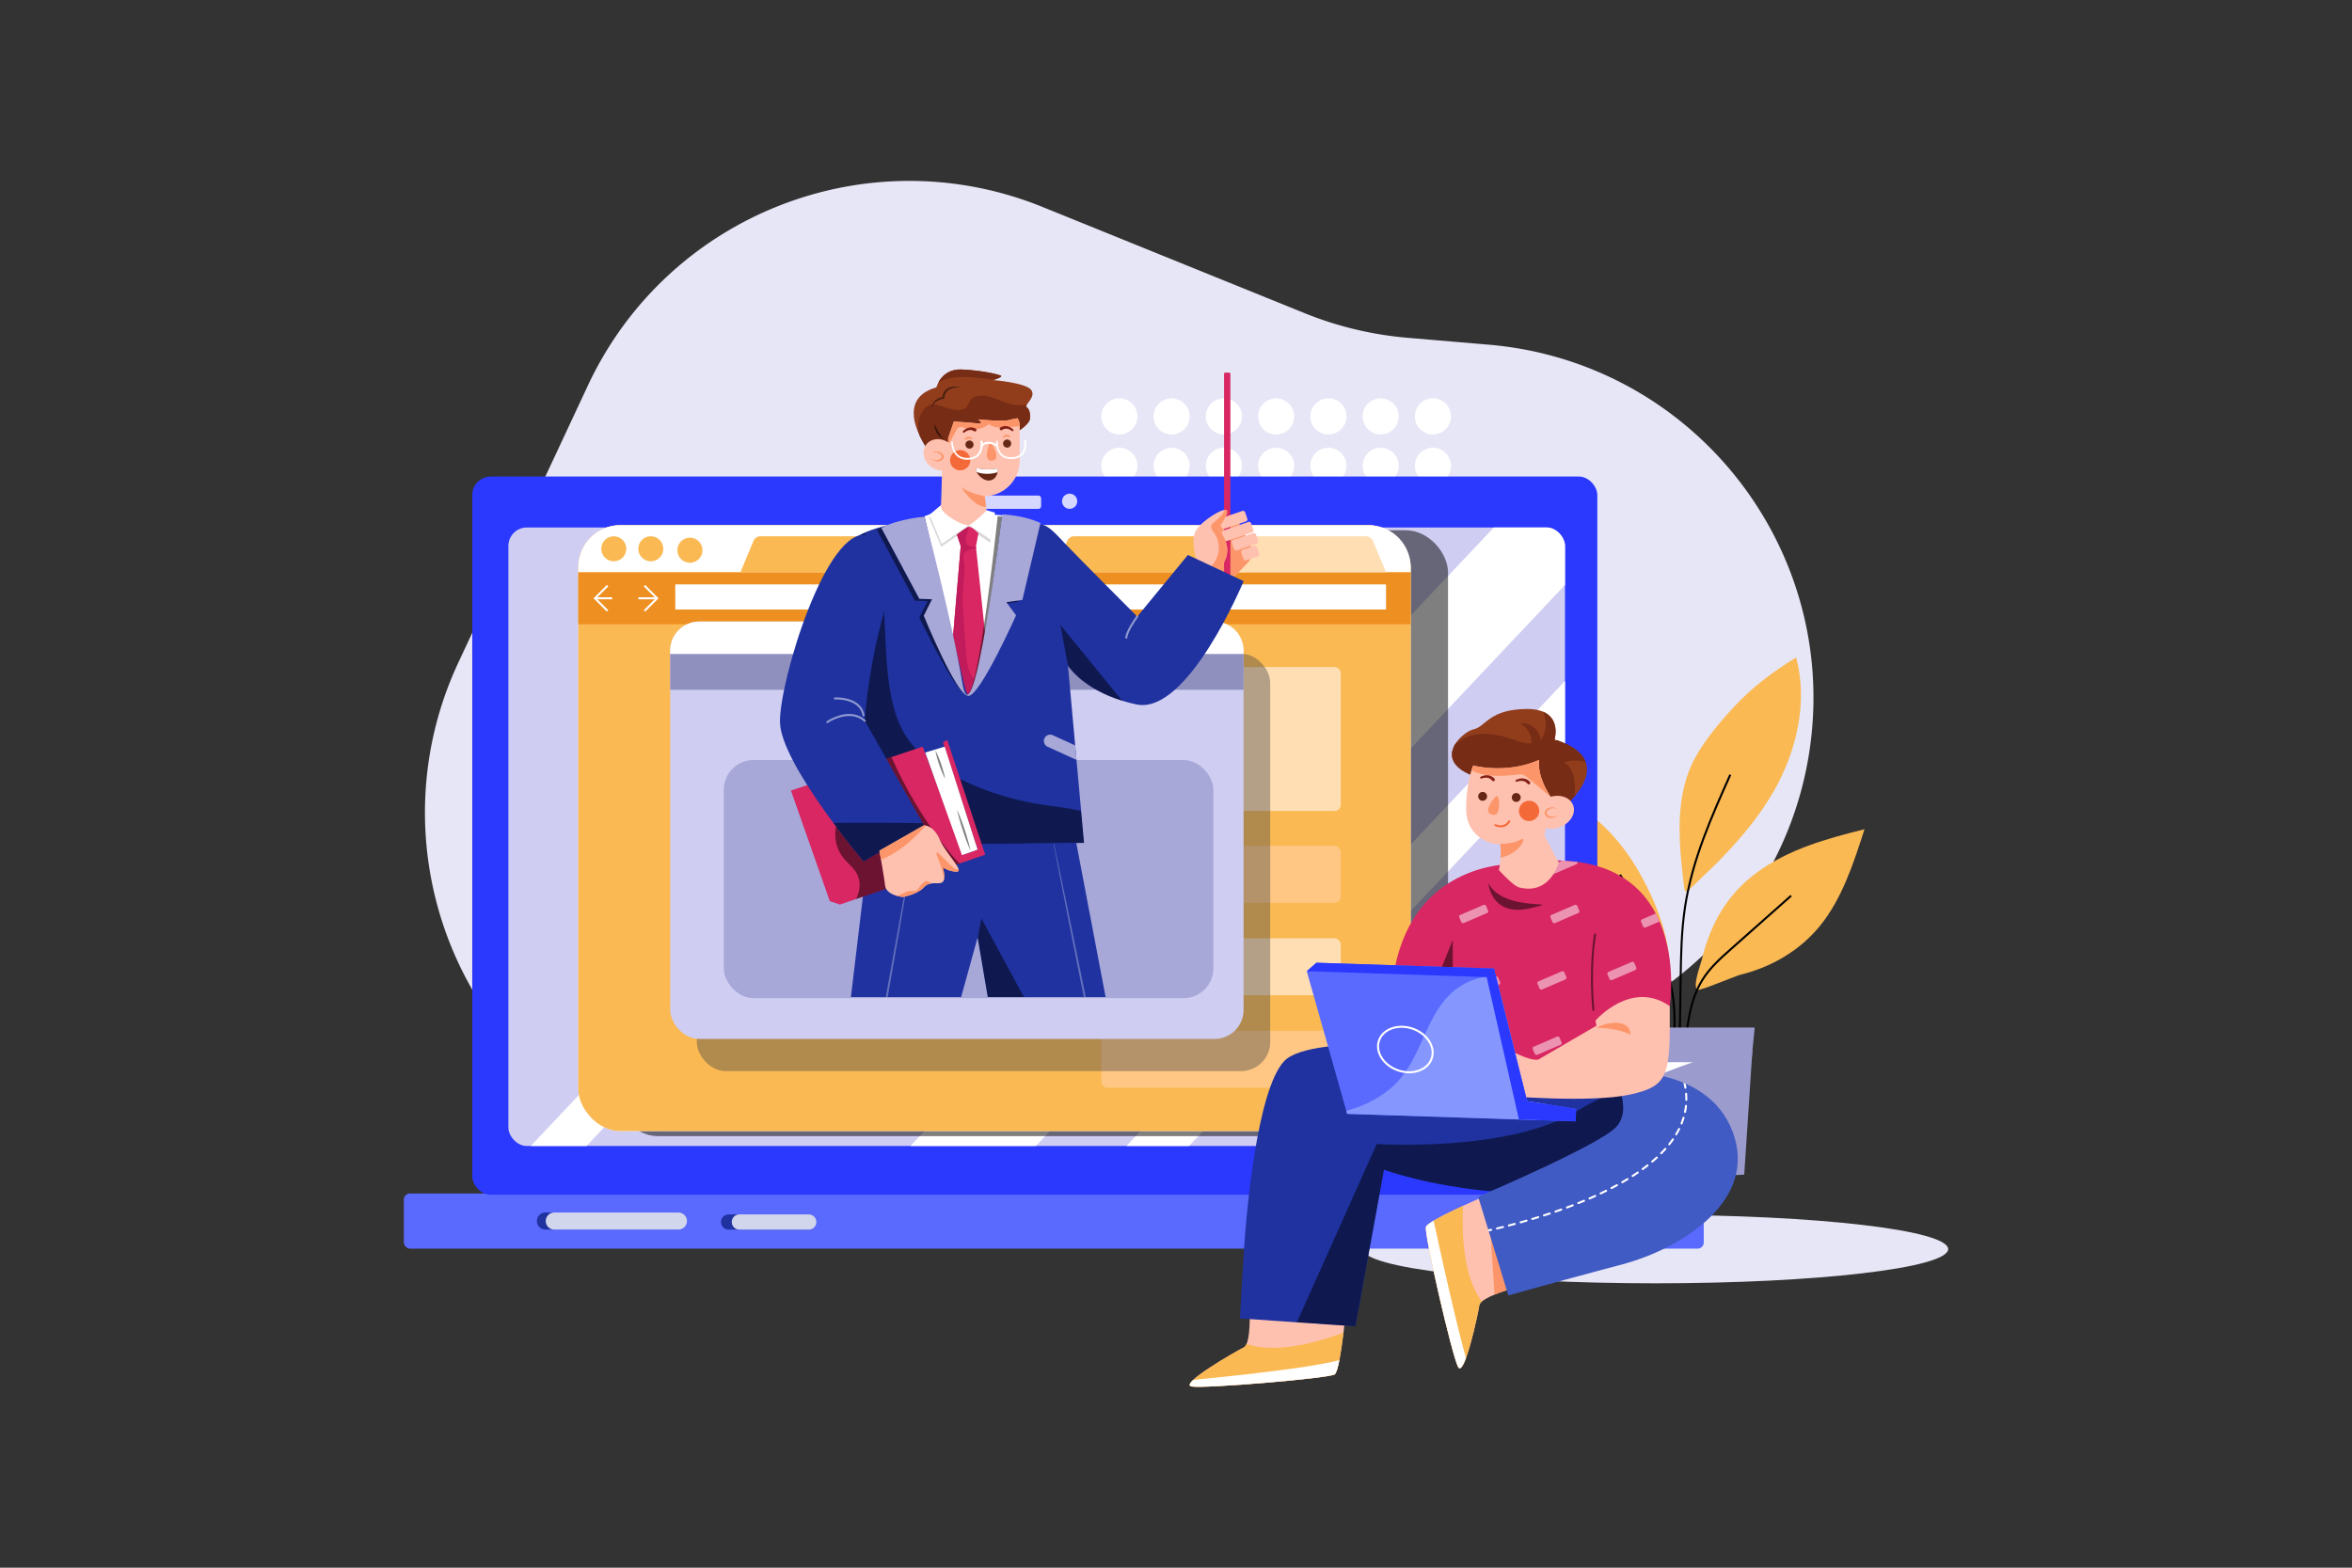 <svg id="_01" data-name="01" xmlns="http://www.w3.org/2000/svg" xmlns:xlink="http://www.w3.org/1999/xlink" viewBox="0 0 4680 3120"><rect x="0" y="0" width="4680" height="3120" fill="#333333" stroke="none"/><defs><style>.cls-1{fill:none;}.cls-2,.cls-4{fill:#fff;}.cls-2{opacity:0;}.cls-3{fill:#e7e6f6;}.cls-5{fill:#fab953;}.cls-6{fill:#9b9bce;}.cls-7{fill:#5a6aff;}.cls-8{fill:#1f32a0;}.cls-9{opacity:0.8;}.cls-10{fill:#2b39ff;}.cls-11{fill:#cfcdf1;}.cls-12{clip-path:url(#clip-path);}.cls-13{opacity:0.5;}.cls-14{fill:#ffdeb3;}.cls-15{fill:#ffc783;}.cls-16{fill:#ed9021;}.cls-17{opacity:0.4;}.cls-18{fill:#444;}.cls-19{fill:#9090bf;}.cls-20{fill:#a7a7d8;}.cls-21{clip-path:url(#clip-path-2);}.cls-22{opacity:0.3;}.cls-23{fill:#fc966a;}.cls-24{fill:#d82762;}.cls-25{fill:#ffc1af;}.cls-26{clip-path:url(#clip-path-3);}.cls-27{fill:#d8d8d8;}.cls-28{fill:#913d1c;}.cls-29{clip-path:url(#clip-path-4);}.cls-30{fill:#772c15;}.cls-31{clip-path:url(#clip-path-5);}.cls-32{fill:#842117;}.cls-33{fill:#662714;}.cls-34{clip-path:url(#clip-path-6);}.cls-35{fill:#f46938;}.cls-36{clip-path:url(#clip-path-7);}.cls-37{fill:#c11b5b;}.cls-38{clip-path:url(#clip-path-8);}.cls-39{clip-path:url(#clip-path-9);}.cls-40{clip-path:url(#clip-path-10);}.cls-41{clip-path:url(#clip-path-11);}.cls-42{clip-path:url(#clip-path-12);}.cls-43{clip-path:url(#clip-path-13);}.cls-44{fill:#415bc4;}.cls-45{clip-path:url(#clip-path-14);}.cls-46{clip-path:url(#clip-path-15);}.cls-47{clip-path:url(#clip-path-16);}.cls-48{clip-path:url(#clip-path-17);}.cls-49{clip-path:url(#clip-path-18);}.cls-50{fill:#8597ff;}</style><clipPath id="clip-path"><rect class="cls-1" x="1011.6" y="1049.76" width="2102.43" height="1231" rx="36.75"/></clipPath><clipPath id="clip-path-2"><polygon class="cls-1" points="1741.04 1583.4 1693.14 1984.26 1912.48 1984.26 1945.25 1865.77 1965.42 1984.26 2199.89 1984.26 2131.82 1626.26 1741.04 1583.4"/></clipPath><clipPath id="clip-path-3"><path class="cls-1" d="M2379.52,1109.43s-11.35-34.67.63-54.2,54.2-45.38,60.5-39.71-17,37.18-17,37.18,31.51,31.52,12,66.18-43.49,38.45-43.49,38.45Z"/></clipPath><clipPath id="clip-path-4"><path class="cls-1" d="M1863.28,770.86s9.21-37.47,50.62-35.5,69.68,9.21,76.91,11.84-14.46,9.2-14.46,9.2,65.07,5.26,75.59,19.72-15.12,30.24-9.2,34.18,7.88,14.46,6.57,23.66-19.06,21.7-21.69,23-175.51,46.67-175.51,46.67S1768.63,797.81,1863.28,770.86Z"/></clipPath><clipPath id="clip-path-5"><path class="cls-1" d="M2029.08,847.86v68.7a71.42,71.42,0,0,1-69.48,71.17l2.44,21.11.86,7.31s-25.84,25.84-35.29,29-56.73-22.69-55.47-37.82c.93-11.19,1.87-51,2.29-71a37.05,37.05,0,0,1-21.1-6.81c-15.43-10.74-20.37-30.33-11-43.74s29-15.53,44.32-5.22v-8.62L1898,839s32.78,1.89,47.27,3.78,1.26-8.19,1.26-8.19,47.27,5,61.77,1.26a144.77,144.77,0,0,1,16.51-3.46A30.11,30.11,0,0,1,2029.08,847.86Z"/></clipPath><clipPath id="clip-path-6"><path class="cls-1" d="M1985.59,932.32s-22.06,3.78-37.82,0,3.79,26.47,21.43,23.95S1985.59,932.32,1985.59,932.32Z"/></clipPath><clipPath id="clip-path-7"><path class="cls-1" d="M1904.07,1064.05l7.57,22.69-21.85,256.31,25.21,95.81,54.62-88.24-27.73-263,5-26s-14.28-16-21-12.61S1904.07,1064.05,1904.07,1064.05Z"/></clipPath><clipPath id="clip-path-8"><path class="cls-1" d="M2474.69,1156.5s-110.93,267.24-213.46,245.38q-15.21-3.26-28.39-7.39c-73-22.59-102.23-61.76-107.05-68.82-.48-.73-.71-1.11-.71-1.11l14.4,158.93,2.6,28.89,15,165.13-437,5s-50.85-559.69-25.64-603.38c9.61-16.64,48-28.12,71-33.62,37.42-8.9,74-18.5,74-18.5s58.81,247.09,80.67,341.2,74-344.55,74-344.55,50.44,10.35,84,21.85c12.63,4.29,31.32,25.83,38.66,33.62,26.9,28.56,146.22,147.91,146.22,147.91l100.85-122.7Z"/></clipPath><clipPath id="clip-path-9"><path class="cls-1" d="M1720.87,1434.65l118.5,209.26-121,70.59S1553.22,1519.11,1552,1437.18s93.28-393.3,175.22-371.87,30.66,140.34,13,229.84S1720.87,1434.65,1720.87,1434.65Z"/></clipPath><clipPath id="clip-path-10"><path class="cls-1" d="M1838.11,1642.65s18.9-1.26,31.51,27.73,50.42,64.29,34,64.29a48.9,48.9,0,0,1-27.73-8.83s7.57,25.22-1.26,30.26-24-3.78-36.55,10.08-41.6,18.91-41.6,18.91-32.78-2.52-35.3-22.69-11.34-69.33-11.34-69.33Z"/></clipPath><clipPath id="clip-path-11"><path class="cls-1" d="M2673.3,2652.28c-4.76,38.64-11.2,79.09-17.62,83.1-12.6,7.87-258.61,28.5-284.59,24s87.55-69.72,103.82-77.73c2.17-1.07,4-3.47,5.45-6.84C2512.11,2685.6,2571.08,2690.13,2673.3,2652.28Z"/></clipPath><clipPath id="clip-path-12"><path class="cls-1" d="M2911.09,2399.81c-35.36,16.33-71.92,34.79-73.78,42.13-3.65,14.39,51.71,255,63.93,278.34s39.7-104.63,42.37-122.57c.37-2.39,2.1-4.82,4.86-7.28C2928.49,2563.49,2906.2,2508.71,2911.09,2399.81Z"/></clipPath><clipPath id="clip-path-13"><path class="cls-1" d="M2949.14,2088.49s-338.49-36.55-394.17,23.63-75.09,319-76.51,332.77c-2.86,27.52-11.32,179-11.32,179l229.94,15.91L2754,2328.17s86.92,32.54,222.74,43.83,279.67-55.1,296.72-113.78-9.52-173.69-9.52-173.69Z"/></clipPath><clipPath id="clip-path-14"><path class="cls-1" d="M3207.85,2133.68s187.17-18.34,239.43,117.78-98.67,233.16-221.74,265.58-224.18,61.22-224.18,61.22l-60.14-196.59s236.46-100.38,273.69-137.75S3207.85,2133.68,3207.85,2133.68Z"/></clipPath><clipPath id="clip-path-15"><path class="cls-1" d="M3013.86,1719.5s-160.84-6.31-222.51,151.91S2843.51,2071,2843.51,2071l6.74,23.1s47.7,36.33,75.51,40,320.3,11,320.3,11l76.44-142.67S3376.34,1659.27,3013.86,1719.5Z"/></clipPath><clipPath id="clip-path-16"><path class="cls-1" d="M3093.28,1471.6s18.49-61.33-56-60.59-80.72,35.1-104.73,40.31-86.65,63.68,4.23,94.57,175.45,59.53,175.45,59.53S3226.57,1514.25,3093.28,1471.6Z"/></clipPath><clipPath id="clip-path-17"><path class="cls-1" d="M3103.67,1646.27a46.75,46.75,0,0,1-27.87,1.79l-2.64,15.29,28.36,53s-16.33,65.71-78.89,49.73c-11.72-3-40.19-34.53-40.19-34.53a175.56,175.56,0,0,0,3.5-24.73,122.35,122.35,0,0,0-.88-27.36c-17.3,3.42-66.95-13.64-67.65-67.59s13.87-88.29,13.87-88.29,65.85,17.84,131.51-11.36c-4.65,31.17,17.92,66.43,22.72,73.5,19.54-5.54,39,1.55,44.75,16.88C3136.37,1619,3124.45,1638.51,3103.67,1646.27Z"/></clipPath><clipPath id="clip-path-18"><polygon class="cls-1" points="2972.82 1927.54 3038.77 2191.59 3136.11 2206.97 3135.3 2231.65 2680.55 2216.81 2600.18 1932.96 2619.37 1916.01 2972.82 1927.54"/></clipPath></defs><title>01</title><rect id="_01-2" data-name="01" class="cls-2" width="4680" height="3120"/><path class="cls-3" d="M2962.31,686l-161.49-13.73a705.68,705.68,0,0,1-205.36-49.17l-521-211.2c-348-141.07-745.51,15-904.56,355.14-83.87,179.38-175.3,374.94-257.83,551.49-150.59,322.17-38,706,262.78,895.8l165.26,104.28a705.78,705.78,0,0,0,694.5,33.25l321.58-162.21a706,706,0,0,1,269.79-74l324.62-22.16c335.12-22.88,607.69-278.76,651.67-611.77h0C3655,1082.46,3363.56,720.08,2962.31,686Z"/><circle class="cls-4" cx="2227.31" cy="828.67" r="35.92"/><circle class="cls-4" cx="2331.3" cy="828.67" r="35.92" transform="translate(-128.03 557.79) rotate(-13.28)"/><circle class="cls-4" cx="2435.29" cy="828.67" r="35.92" transform="translate(127.32 1964.72) rotate(-45)"/><circle class="cls-4" cx="2539.28" cy="828.67" r="35.92" transform="translate(-122.46 605.57) rotate(-13.28)"/><circle class="cls-4" cx="2643.27" cy="828.67" r="35.92" transform="translate(188.24 2111.79) rotate(-45)"/><circle class="cls-4" cx="2747.26" cy="828.67" r="35.92"/><circle class="cls-4" cx="2851.25" cy="828.67" r="35.92"/><circle class="cls-4" cx="2227.31" cy="926.99" r="35.92"/><circle class="cls-4" cx="2331.3" cy="926.99" r="35.92" transform="translate(-150.61 560.42) rotate(-13.28)"/><circle class="cls-4" cx="2435.29" cy="926.99" r="35.92" transform="translate(57.8 1993.52) rotate(-45)"/><circle class="cls-4" cx="2539.28" cy="926.99" r="35.92" transform="translate(-145.05 608.2) rotate(-13.28)"/><circle class="cls-4" cx="2643.27" cy="926.99" r="35.92" transform="translate(118.71 2140.58) rotate(-45)"/><circle class="cls-4" cx="2747.26" cy="926.99" r="35.92"/><circle class="cls-4" cx="2851.25" cy="926.99" r="35.92"/><circle class="cls-4" cx="2227.31" cy="1025.31" r="35.92"/><circle class="cls-4" cx="2331.3" cy="1025.31" r="35.92" transform="translate(-173.2 563.05) rotate(-13.28)"/><circle class="cls-4" cx="2435.29" cy="1025.31" r="35.92" transform="translate(-11.72 2022.31) rotate(-45)"/><circle class="cls-4" cx="2539.28" cy="1025.31" r="35.92" transform="translate(-167.64 610.83) rotate(-13.28)"/><circle class="cls-4" cx="2643.27" cy="1025.31" r="35.92" transform="translate(49.19 2169.38) rotate(-45)"/><circle class="cls-4" cx="2747.26" cy="1025.31" r="35.92"/><circle class="cls-4" cx="2851.25" cy="1025.31" r="35.92"/><circle class="cls-4" cx="2227.31" cy="1123.63" r="35.92"/><circle class="cls-4" cx="2331.3" cy="1123.63" r="35.92" transform="translate(-225.58 723.79) rotate(-16.85)"/><circle class="cls-4" cx="2435.29" cy="1123.63" r="35.92" transform="matrix(0.85, -0.53, 0.53, 0.85, -227.02, 1448.12)"/><circle class="cls-4" cx="2539.28" cy="1123.63" r="35.92" transform="translate(-216.65 784.06) rotate(-16.85)"/><circle class="cls-4" cx="2643.27" cy="1123.63" r="35.92" transform="matrix(0.85, -0.53, 0.53, 0.85, -195.96, 1557.46)"/><circle class="cls-4" cx="2747.26" cy="1123.63" r="35.92"/><circle class="cls-4" cx="2851.25" cy="1123.63" r="35.92"/><circle class="cls-4" cx="2227.31" cy="1221.95" r="35.92"/><circle class="cls-4" cx="2331.3" cy="1221.95" r="35.92" transform="translate(-290.16 985.16) rotate(-22.5)"/><circle class="cls-4" cx="2435.29" cy="1221.95" r="35.92" transform="translate(-282.24 1024.96) rotate(-22.5)"/><circle class="cls-4" cx="2539.28" cy="1221.95" r="35.92" transform="translate(-274.33 1064.76) rotate(-22.5)"/><circle class="cls-4" cx="2643.27" cy="1221.95" r="35.92" transform="translate(-266.41 1104.55) rotate(-22.5)"/><circle class="cls-4" cx="2747.26" cy="1221.95" r="35.92"/><circle class="cls-4" cx="2851.25" cy="1221.95" r="35.92"/><circle class="cls-4" cx="2227.31" cy="1320.27" r="35.92"/><circle class="cls-4" cx="2331.3" cy="1320.27" r="35.92" transform="translate(-327.79 992.65) rotate(-22.5)"/><circle class="cls-4" cx="2435.29" cy="1320.27" r="35.92" transform="translate(-319.87 1032.44) rotate(-22.5)"/><circle class="cls-4" cx="2539.28" cy="1320.27" r="35.92" transform="translate(-311.95 1072.24) rotate(-22.5)"/><circle class="cls-4" cx="2643.27" cy="1320.27" r="35.92" transform="translate(-304.04 1112.03) rotate(-22.5)"/><circle class="cls-4" cx="2747.26" cy="1320.27" r="35.92"/><circle class="cls-4" cx="2851.25" cy="1320.27" r="35.92"/><circle class="cls-4" cx="2227.31" cy="1418.59" r="35.92"/><circle class="cls-4" cx="2331.3" cy="1418.59" r="35.92" transform="translate(-320.27 2063.97) rotate(-45)"/><circle class="cls-4" cx="2435.29" cy="1418.59" r="35.92" transform="translate(-260.78 597.46) rotate(-13.28)"/><circle class="cls-4" cx="2539.28" cy="1418.59" r="35.92" transform="translate(-259.35 2211.04) rotate(-45)"/><circle class="cls-4" cx="2643.27" cy="1418.59" r="35.92" transform="translate(-255.21 645.25) rotate(-13.28)"/><circle class="cls-4" cx="2747.26" cy="1418.59" r="35.92"/><circle class="cls-4" cx="2851.25" cy="1418.59" r="35.92"/><path class="cls-5" d="M3450.17,1406.9c-17,18.32-36.07,40.12-52.76,63-12,16.44-22.72,33.47-30.57,50.2-35,74.61-25.7,164.37-15.51,247.83.27,2.18.72,4.67,2.44,5.72,2.24,1.36,4.87-.62,6.79-2.48,22.41-21.87,45-42.37,66.56-64.79,38.6-40.07,74.92-83.44,103.22-133.33,44.3-78.1,67.59-176,43.59-264.46C3529.32,1335.5,3486.71,1367.47,3450.17,1406.9Z"/><path class="cls-5" d="M3073.86,1569.51c.43,56.58,1.67,114,16.24,168.17s44.23,105.63,89,132c24.29,14.28,51.61,20.52,77.43,30.92s48.88,26.11,64.54,51.81c8.16-77.08-26.3-160.07-63.26-223C3214.45,1655.51,3149.26,1597.08,3073.86,1569.51Z"/><path class="cls-5" d="M3386.53,1909c-2.47,10.42-19.65,54.13-8.71,60.91,4.44,2.74,74.55-27.37,85.77-30.13C3523,1925.1,3580,1893.25,3621,1843.08c43.95-53.75,67-124.25,89-192.79-75.14,18.8-151.83,39.72-215.91,87.45C3438.09,1779.4,3403.48,1837.23,3386.53,1909Z"/><path d="M3442.89,1887.31c-21,18.65-42.76,37.93-58.17,63.42-25.35,41.94-30,94.65-34.08,141.15l4,.35c4-46.07,8.64-98.28,33.51-139.43,15.1-25,36.61-44,57.41-62.5l119.74-106.18-2.65-3Z"/><path d="M3332.9,2076.47c.89-22.9,1.81-46.58.28-69.77-3-45.14-15.11-91.11-37.08-140.54-20.73-46.62-47.44-90.06-70.84-126.41l-3.36,2.16c23.32,36.22,49.93,79.5,70.54,125.87,21.78,49,33.8,94.53,36.75,139.19,1.51,23,.6,46.55-.29,69.35-1.28,33.11-2.61,67.35,3.48,100.36l3.94-.72C3330.3,2143.38,3331.62,2109.37,3332.9,2076.47Z"/><path d="M3351.07,1803.69c-7.53,48.88-8.27,99.18-9,147.81l-2.71,184.11,4,.06,2.71-184.11c.71-48.5,1.45-98.65,8.94-147.26,14.33-93.06,52.67-178.75,89.75-261.62l-3.65-1.64C3403.93,1624.15,3365.48,1710.1,3351.07,1803.69Z"/><path class="cls-6" d="M3226.4,2342.07s244.15-2.85,244.26-4.3L3486.9,2091H3207S3226.36,2341.59,3226.4,2342.07Z"/><path class="cls-4" d="M3214.49,2174.87c3.54-1.53,7.06-3.11,10.59-4.62,52.3-22.36,105.07-43.39,158.31-61.67q21.84-8.89,43.73-17.58H3207Z"/><path class="cls-6" d="M3198.47,2045.6v67.67a40.76,40.76,0,0,0,7.29.7h279l6.73-69H3205.76A42.4,42.4,0,0,0,3198.47,2045.6Z"/><ellipse class="cls-3" cx="3294.05" cy="2485.96" rx="582.38" ry="68.07"/><rect class="cls-7" x="803.57" y="2375.3" width="2586.54" height="109.66" rx="12"/><path class="cls-8" d="M1350,2413.13H1085.29a17,17,0,0,0,0,34H1350a17,17,0,0,0,0-34Z"/><g class="cls-9"><path class="cls-4" d="M1350,2413.13H1102.94a17,17,0,1,0,0,34H1350a17,17,0,0,0,0-34Z"/></g><path class="cls-8" d="M1609,2416.91H1450.2a15.13,15.13,0,1,0,0,30.25H1609a15.13,15.13,0,1,0,0-30.25Z"/><g class="cls-9"><path class="cls-4" d="M1609,2416.91h-137.4a15.13,15.13,0,1,0,0,30.25H1609a15.13,15.13,0,1,0,0-30.25Z"/></g><rect class="cls-10" x="939.71" y="948.42" width="2238.65" height="1429.41" rx="36.75"/><rect class="cls-11" x="1011.6" y="1049.76" width="2102.43" height="1231" rx="36.75"/><g class="cls-12"><rect class="cls-4" x="1051.35" y="1816.07" width="2475.39" height="181.52" transform="translate(-668.7 2263.86) rotate(-46.68)"/><rect class="cls-4" x="1273.13" y="2040.56" width="2428.68" height="90.76" transform="translate(-736.72 2464.43) rotate(-46.68)"/><rect class="cls-4" x="622.16" y="1471.81" width="2428.68" height="80.68" transform="translate(-523.62 1810.73) rotate(-46.68)"/></g><g class="cls-9"><rect class="cls-4" x="1893.9" y="986.24" width="177.73" height="26.47" rx="5.25"/></g><g class="cls-9"><circle class="cls-4" cx="2128.36" cy="997.58" r="15.13"/></g><g class="cls-13"><rect x="1225.05" y="1055.35" width="1656.23" height="1205.81" rx="83.73"/></g><rect class="cls-4" x="1150.67" y="1045.26" width="1656.23" height="1205.81" rx="83.73"/><rect class="cls-5" x="1150.67" y="1045.26" width="1656.23" height="1205.81" rx="83.73"/><rect class="cls-14" x="2191.38" y="1327.55" width="476.47" height="286.41" rx="12"/><rect class="cls-15" x="2191.38" y="1683.29" width="476.47" height="113.44" rx="12"/><rect class="cls-14" x="2191.38" y="1867.33" width="476.47" height="113.44" rx="12"/><rect class="cls-15" x="2191.38" y="2051.37" width="476.47" height="113.44" rx="12"/><path class="cls-4" d="M2723.17,1045.26H1234.4a83.73,83.73,0,0,0-83.73,83.73v10.11H2806.9V1129A83.73,83.73,0,0,0,2723.17,1045.26Z"/><rect class="cls-16" x="1150.67" y="1139.1" width="1656.23" height="103.22"/><circle class="cls-5" cx="1221.29" cy="1092.18" r="24.91"/><circle class="cls-5" cx="1294.95" cy="1092.18" r="24.91"/><circle class="cls-5" cx="1368.61" cy="1092.18" r="24.91" transform="matrix(0.96, -0.29, 0.29, 0.96, -257.77, 443.46)"/><path class="cls-14" d="M2717.73,1067.27H2448.67a15.38,15.38,0,0,0-14.2,9.47l-26,62.36h349.48l-26-62.36A15.38,15.38,0,0,0,2717.73,1067.27Z"/><path class="cls-5" d="M2406.64,1067.27H2137.58a15.38,15.38,0,0,0-14.2,9.47l-26,62.36h349.48l-26-62.36A15.38,15.38,0,0,0,2406.64,1067.27Z"/><path class="cls-14" d="M2093.56,1067.27H1824.5a15.38,15.38,0,0,0-14.2,9.47l-26,62.36h349.48l-26-62.36A15.38,15.38,0,0,0,2093.56,1067.27Z"/><path class="cls-5" d="M1782.47,1067.27H1513.41a15.38,15.38,0,0,0-14.2,9.47l-26,62.36h349.48l-26-62.36A15.38,15.38,0,0,0,1782.47,1067.27Z"/><rect class="cls-4" x="1343.7" y="1163.08" width="1414.24" height="50"/><polygon class="cls-4" points="1207.51 1164.21 1181.01 1190.71 1207.51 1217.21 1210.34 1214.38 1186.67 1190.71 1210.34 1167.04 1207.51 1164.21"/><polygon class="cls-4" points="1281 1167.04 1304.66 1190.71 1281 1214.38 1283.82 1217.21 1310.32 1190.71 1283.82 1164.21 1281 1167.04"/><rect class="cls-4" x="1183.84" y="1188.71" width="34.27" height="4"/><rect class="cls-4" x="1270.04" y="1188.71" width="34.27" height="4"/><g class="cls-17"><rect class="cls-18" x="1386.54" y="1301.07" width="1140.89" height="830.62" rx="57.68"/></g><rect class="cls-11" x="1333.59" y="1237.07" width="1140.89" height="830.62" rx="57.68"/><path class="cls-4" d="M2416.8,1237.07H1391.27a57.68,57.68,0,0,0-57.68,57.68v7H2474.48v-7A57.69,57.69,0,0,0,2416.8,1237.07Z"/><rect class="cls-19" x="1333.59" y="1301.71" width="1140.89" height="71.1"/><rect class="cls-20" x="1440.28" y="1512.61" width="974.01" height="473.85" rx="59.09"/><polygon class="cls-8" points="1741.04 1583.4 1693.14 1984.26 1912.48 1984.26 1945.25 1865.77 1965.42 1984.26 2199.89 1984.26 2131.82 1626.26 1741.04 1583.4"/><g class="cls-21"><g class="cls-22"><path class="cls-4" d="M2227.82,2324.67l-8.7-45.32-17.73-90.55-4.44-22.64-4.51-22.62-9.05-45.24-18.11-90.48-18.45-90.41c-6.18-30.13-12.23-60.29-18.56-90.39l-18.83-90.34-9.57-45.13-4.8-22.57-4.86-22.55,4.28,22.67,4.34,22.66,8.7,45.31,17.74,90.55c5.85,30.2,12,60.34,18,90.51l18.11,90.48,18.45,90.41,9.23,45.2,4.62,22.6,4.7,22.59,18.83,90.33,9.58,45.14,4.79,22.56,4.87,22.55-4.28-22.67Z"/></g><g class="cls-22"><path class="cls-4" d="M1810,1724.65l-7.85,41.68-15.36,83.41c-5.17,27.8-10.07,55.64-15.09,83.46l-15,83.49-14.64,83.54-7.31,41.77-3.65,20.89-3.57,20.9-14.26,83.61-7,41.83-3.47,20.92-3.41,20.93,4-20.82,3.93-20.84,7.85-41.68,15.36-83.41,3.84-20.86,3.75-20.87,7.5-41.74,15-83.48,14.64-83.54c4.85-27.85,9.83-55.68,14.53-83.56l14.26-83.61,7-41.84,3.48-20.91,3.4-20.93-4,20.82Z"/></g><g class="cls-13"><polygon points="1914.99 2027.12 2068.78 2042.25 1952.81 1827.95 1914.99 2027.12"/></g></g><path class="cls-23" d="M2463.34,1037.58l-52.31.63-29,53.57-6.31,64.92,73.75-1.89,34-35.73a29.83,29.83,0,0,0,4.75-34.48Z"/><rect class="cls-24" x="2435.61" y="741.56" width="12.61" height="403.38" rx="2.5"/><path class="cls-25" d="M2477.56,1019.63a4.39,4.39,0,0,0-5.56-2.73l-43.06,14.7a4.38,4.38,0,0,0-2.73,5.55l4.3,12.6a4.38,4.38,0,0,0,5.55,2.73l43.07-14.7a4.39,4.39,0,0,0,2.73-5.56Z"/><path class="cls-25" d="M2489.47,1041.6a4.38,4.38,0,0,0-5.55-2.73l-49.58,16.92a4.4,4.4,0,0,0-2.73,5.56l4.3,12.59a4.39,4.39,0,0,0,5.56,2.73l49.58-16.92a4.39,4.39,0,0,0,2.72-5.56Z"/><rect class="cls-25" x="2451.86" y="1067.3" width="50.82" height="22.06" rx="4.38" transform="translate(-215.53 858.13) rotate(-18.85)"/><path class="cls-25" d="M2475.54,1089.79h24.31a4.38,4.38,0,0,1,4.38,4.38v13.31a4.37,4.37,0,0,1-4.37,4.37h-24.31a4.37,4.37,0,0,1-4.37-4.37v-13.31a4.37,4.37,0,0,1,4.37-4.37Z" transform="translate(-222.24 862.7) rotate(-18.85)"/><path class="cls-25" d="M2440.65,1015.52c-6.3-5.67-48.53,20.17-60.5,39.71s-.63,54.2-.63,54.2l12.6,47.9s24-3.78,43.49-38.45-12-66.18-12-66.18S2447,1021.19,2440.65,1015.52Z"/><g class="cls-26"><path class="cls-23" d="M2449.71,1037.36c1.55-8.24,8.06-14.55,11.71-22.1s2.56-19.14-5.55-21.23l-17.39,8.68c2.34,15-11.26,27.25-23.06,36.86-2,1.58-4,3.29-4.88,5.62-2.09,5.29,2.13,10.72,5.35,15.4a52.45,52.45,0,0,1-26.25,79.35c-6.74,2.3-15.8,5.74-14.74,12.78a10.94,10.94,0,0,0,2.69,5.2c7.88,9.5,20.91,13.11,33.23,13.7,10.95.52,22.8-1.31,30.68-8.92,4.62-4.45,7.41-10.42,10.06-16.25,10.5-23.1,20.6-49.65,10.84-73.08C2457.41,1061.39,2447.31,1050.11,2449.71,1037.36Z"/></g><path class="cls-4" d="M1855.33,1021.19,1825.92,1033s87.4,398.33,92.44,400.85,62.19-185.72,62.19-185.72l19.33-221.86-54.63-5Z"/><polygon class="cls-27" points="1875.5 1007.74 1848.61 1030.43 1872.98 1088.42 1926.77 1051.02 1970.46 1080.02 1978.87 1026.23 1953.66 1018.67 1875.5 1007.74"/><polygon class="cls-4" points="1876.34 1001.86 1849.45 1024.55 1873.82 1082.54 1927.61 1045.14 1971.31 1074.13 1979.71 1020.35 1954.5 1012.79 1876.34 1001.86"/><path class="cls-28" d="M2051.94,776.12c-10.52-14.46-75.59-19.72-75.59-19.72s21.69-6.58,14.46-9.2-35.5-9.86-76.91-11.84-50.61,35.5-50.61,35.5c-94.66,26.95-11.18,132.78-11.18,132.78S2025,858.28,2027.62,857s20.38-13.8,21.69-23-.66-19.72-6.57-23.66S2062.46,790.58,2051.94,776.12Z"/><g class="cls-29"><path class="cls-30" d="M2047.85,805.57c-8-.13-16,1.24-24,.81-26.5-1.4-50.37-22.2-76.64-18.52-6.25.88-12.63,3.42-16.32,8.53-3.07,4.26-4,9.9-7.56,13.77-3,3.28-7.55,4.8-12,5.4-15.86,2.18-31.15-5.58-46.61-9.71-3.51-.94-7.16-1.69-10.75-1.15a22,22,0,0,0-10.24,4.95c-12.84,10.24-18.13,28-16.38,44.29s9.68,31.43,19.34,44.72c3.87,5.32,8.06,12.81,3.77,17.81l-19.6-6.09c-.43,4.17,4.83,6.28,9,6.92a304.15,304.15,0,0,0,159-18.13c23-9.2,45.14-21.51,62.16-39.45,6-6.31,11.4-13.49,13.72-21.87s1-18.15-5-24.43C2064.32,807.65,2055.84,805.71,2047.85,805.57Z"/><path class="cls-30" d="M2023.28,719.09c-9.3-4.93-19.67-7.42-30-9.41-23.63-4.53-47.87-6.63-71.79-4.08s-47.56,9.87-67.65,23.11c-6.55,4.31-13.4,11-11.79,18.68l17.75,20.71c9.24-9.91,22.94-14.42,36.35-16.36,46.15-6.65,93.72,12.8,139.26,2.82,4.13-.91,8.86-2.67,9.94-6.75a10.46,10.46,0,0,0-.8-6.33C2040.78,731.66,2032.57,724,2023.28,719.09Z"/></g><path class="cls-25" d="M2008.28,835.89c-14.5,3.78-61.77-1.26-61.77-1.26s13.24,10.08-1.26,8.19S1898,839,1898,839l-11.34,32.9v8.62c-15.36-10.31-35.07-8.07-44.32,5.22s-4.42,33,11,43.74a37.05,37.05,0,0,0,21.1,6.81c-.42,20-1.36,59.8-2.29,71-1.26,15.13,46,41,55.47,37.82s35.29-29,35.29-29l-.86-7.31-2.44-21.11a71.42,71.42,0,0,0,69.48-71.17v-68.7a30.11,30.11,0,0,0-4.29-15.43A144.77,144.77,0,0,0,2008.28,835.89Z"/><g class="cls-31"><path class="cls-23" d="M2034.38,790.67c-10.84-5.38-22.89-7.8-34.89-9.37a273.09,273.09,0,0,0-107.87,7.57c-11.91,3.3-24.16,7.78-32.33,17s-10.6,24.66-2.25,33.77L1888.81,882l14.78-26.64a12.75,12.75,0,0,1,2.76-3.8c3.85-3.19,9.54-1,14.26.7a50.36,50.36,0,0,0,47.39-8.16c9.78,8.26,24,7.83,36.76,6.6q15.12-1.46,30.16-3.56c9.36-1.32,20-3.67,24.57-11.94,3.24-5.84,2.42-13.18-.1-19.37C2054.83,804.66,2045.22,796,2034.38,790.67Z"/></g><path class="cls-23" d="M1873.12,901.29a15.89,15.89,0,0,0-8.5-2.49,17.21,17.21,0,0,0-8.22,1.94,10.81,10.81,0,0,0-3.21,2.6,7.13,7.13,0,0,0-1.63,3.7,6.51,6.51,0,0,1,1.73-3.61,9,9,0,0,1,3.35-2.19,14,14,0,0,1,7.76-.44A15,15,0,0,1,1871,904a5.63,5.63,0,0,1-1.08,10.08,14.91,14.91,0,0,1-7.16,1.76,13.93,13.93,0,0,1-7.5-2.09,9.07,9.07,0,0,1-2.8-2.85,6.57,6.57,0,0,1-.92-3.9,7.22,7.22,0,0,0,.8,4,10.84,10.84,0,0,0,2.59,3.21,17.05,17.05,0,0,0,7.62,3.64,15.83,15.83,0,0,0,8.82-.62,10.73,10.73,0,0,0,4-2.68,8,8,0,0,0,1.06-9.79A10.82,10.82,0,0,0,1873.12,901.29Z"/><path class="cls-32" d="M1941.37,853a20.13,20.13,0,0,0-6.69-2.21,17.92,17.92,0,0,0-7,.38,22.79,22.79,0,0,0-6.18,2.6,25.45,25.45,0,0,0-2.71,1.86,22.07,22.07,0,0,0-2.49,2.24,2,2,0,0,0,2.73,2.9l.11-.09a19.07,19.07,0,0,1,2.15-1.6,22.37,22.37,0,0,1,2.38-1.35,18.55,18.55,0,0,1,5-1.63,12.66,12.66,0,0,1,5,.16,14.43,14.43,0,0,1,4.53,2l.25.15.19.1a3,3,0,0,0,2.67-5.47Z"/><path class="cls-32" d="M2013.47,852.55a26.5,26.5,0,0,0-2.76-1.78,22.9,22.9,0,0,0-6.27-2.4,17.74,17.74,0,0,0-7-.17,20.1,20.1,0,0,0-6.62,2.41l-.19.11a3,3,0,0,0,3.22,5.17l.24-.15a14.28,14.28,0,0,1,4.47-2.1,12.58,12.58,0,0,1,5-.31,18.32,18.32,0,0,1,5.09,1.47,23.35,23.35,0,0,1,2.42,1.28,19.48,19.48,0,0,1,2.19,1.52l.12.1a2,2,0,0,0,2.64-3A23.49,23.49,0,0,0,2013.47,852.55Z"/><path class="cls-23" d="M1963.71,907.18c.82,5.24,1.89,11.5,12.91,9,15-3.47-3.11-33.17-3.11-33.17C1966.45,877.21,1962.89,901.93,1963.71,907.18Z"/><path class="cls-33" d="M2003.61,874.71a8.07,8.07,0,1,0,8.46,7.65A8.06,8.06,0,0,0,2003.61,874.71Z"/><path class="cls-33" d="M1928.69,876.72a8.07,8.07,0,1,0,8.46,7.65A8.07,8.07,0,0,0,1928.69,876.72Z"/><path class="cls-33" d="M1947.77,932.32c-15.75-3.78,3.79,26.47,21.43,23.95s16.39-23.95,16.39-23.95S1963.53,936.1,1947.77,932.32Z"/><g class="cls-34"><path class="cls-4" d="M1964.47,917.2c-16.88,0-30.57,5.78-30.57,12.92S1947.59,943,1964.47,943s30.57-5.79,30.57-12.92S1981.35,917.2,1964.47,917.2Z"/></g><circle class="cls-35" cx="1910.59" cy="915.93" r="20.17"/><path class="cls-23" d="M1915.63,970.77c-9.76-9.76,19.94,38.8,46.41,38.07l-2.44-21.11S1925.71,980.85,1915.63,970.77Z"/><g class="cls-13"><path d="M1867.57,859.66c-1.44-2.46-2.8-5-4.11-7.58l-3.92-8a26.71,26.71,0,0,0,1,9.12,35.42,35.42,0,0,0,3.6,8.49,30.43,30.43,0,0,0,5.81,7.23q.88.76,1.77,1.5c.64.46,1.29.88,1.94,1.3l1,.6c.35.17.7.35,1,.5.71.32,1.41.63,2.13.88-1.94-2.42-3.89-4.52-5.54-6.9A79.88,79.88,0,0,1,1867.57,859.66Z"/></g><g class="cls-13"><path d="M1877,789.83c-.55.08-1.08.18-1.59.29,0,.51-.09,1-.12,1.52Z"/><path d="M1888,771.71a20.06,20.06,0,0,0-9.37,8.11,25.3,25.3,0,0,0-3.22,10.3c.51-.11,1-.21,1.59-.29l-1.71,1.81c0-.51.07-1,.12-1.52-.92.19-1.8.41-2.69.68a38.58,38.58,0,0,0-4.06,1.48,28.5,28.5,0,0,0-7.38,4.52,20.38,20.38,0,0,0-3,3.17,16.33,16.33,0,0,0-2.23,3.71,17.65,17.65,0,0,0-1.52,8.26,21.19,21.19,0,0,1,3-7.45A20.05,20.05,0,0,1,1863,799a29.88,29.88,0,0,1,6.94-3.48,37.2,37.2,0,0,1,7.51-1.83l1.58-.22.14-1.59a25,25,0,0,1,2.85-10.09,17.48,17.48,0,0,1,7.42-7,31.31,31.31,0,0,1,10.46-3,59.72,59.72,0,0,1,11.36-.2,37.58,37.58,0,0,0-11.47-2A29.56,29.56,0,0,0,1888,771.71Z"/></g><path class="cls-23" d="M1933.1,871.55a4.74,4.74,0,0,0-1-.91,7.81,7.81,0,0,0-5.6-1.55,8.55,8.55,0,0,0-7.37,7.45c1.54-.91,2.89-1.71,4.17-2.34a10.93,10.93,0,0,1,3.65-1.14c.14,0,.29-.06.43-.07l.44,0a3.88,3.88,0,0,1,.9,0l1,.12c.31.1.64.18,1,.26a5.81,5.81,0,0,1,1,.32c.36.13.73.24,1.11.36a18.47,18.47,0,0,0,2.4.86,11.38,11.38,0,0,0-1.18-2.4C1933.71,872.23,1933.41,871.88,1933.1,871.55Z"/><path class="cls-23" d="M2008.74,867.46a4.8,4.8,0,0,0-1-.92,7.79,7.79,0,0,0-5.6-1.55,8.58,8.58,0,0,0-7.37,7.45c1.55-.91,2.89-1.71,4.18-2.34a11,11,0,0,1,3.64-1.14l.43-.06.45,0a3.05,3.05,0,0,1,.9,0l.94.12c.32.1.65.18,1,.25a5.22,5.22,0,0,1,1,.33c.35.12.72.24,1.1.35a19,19,0,0,0,2.4.86,10.92,10.92,0,0,0-1.18-2.4C2009.34,868.13,2009.05,867.79,2008.74,867.46Z"/><path class="cls-24" d="M1946.93,1061.53s-14.28-16-21-12.61-21.85,15.13-21.85,15.13l7.57,22.69-21.85,256.31,25.21,95.81,54.62-88.24-27.73-263Z"/><g class="cls-36"><path class="cls-37" d="M1963.3,1369.44c-9.52-7.29-20.59-13-28-22.4-9.72-12.46-11.35-29.22-12.61-45q-1.65-20.79-3.31-41.58c-2.6-32.79-5.21-65.75-2.35-98.51,1.27-14.54,3.61-29.24,1.11-43.61-.84-4.84-2.21-9.9-.61-14.54,2-5.92,8.32-9.31,14.41-10.75s12.51-1.54,18.39-3.69c-8.22-2.63-18.62,1-24.91-4.85-5.06-4.74-4.24-13-2.15-19.55s5.12-13.53,3.21-20.19l-20-12.9c-10.87,1.3-23.06,3.37-29.31,12.36-5,7.18-4.59,16.63-6.07,25.25-2.41,14-10,26.44-16.86,38.91-9.8,17.92-18.28,37-20.86,57.23-2.77,21.77,1.4,43.74,3.32,65.61,4.45,50.89-3.32,102-3,153.11.09,16.49,1.82,34.77,13.92,46,6.33,5.86,14.74,9,23.13,10.94a116.64,116.64,0,0,0,90.93-16.53c9-6.09,17.79-14.58,18.78-25.43C1981.49,1387.38,1972.81,1376.73,1963.3,1369.44Z"/></g><path class="cls-8" d="M2262.91,1227.09s-119.32-119.35-146.22-147.91c-7.34-7.79-26-29.33-38.66-33.62-33.6-11.5-84-21.85-84-21.85s-52.09,438.67-74,344.55-80.67-341.2-80.67-341.2-36.54,9.6-74,18.5c-23,5.5-61.4,17-71,33.62-25.21,43.69,25.64,603.38,25.64,603.38l437-5-15-165.13-2.6-28.89-14.4-158.93s.23.38.71,1.11c4.82,7.06,34.06,46.23,107.05,68.82q13.2,4.13,28.39,7.39c102.53,21.86,213.46-245.38,213.46-245.38l-110.93-52.11Z"/><g class="cls-38"><g class="cls-13"><path d="M2073.84,1601.4a565.09,565.09,0,0,1-173.3-56c-37.46-19.27-73.74-43.72-96.88-78.91-16.31-24.81-25.28-53.78-30.89-82.94-12.18-63.22-9.42-128.3-16-192.34s-24.31-130.3-69.35-176.31l-135.15,29.82a1063.21,1063.21,0,0,1-44,450.6c-19.29,59.66-43.62,126.13-15.77,182.3,29.19,58.87,102.6,78.85,167.92,86,156.68,17.13,314.92-2.93,470.56-27.79,31.87-5.1,64.93-10.87,91.29-29.49,9.26-6.54,18.1-16,17.83-27.32-.17-7.07-3.93-13.55-8.21-19.18C2196.93,1613.84,2131,1610.06,2073.84,1601.4Z"/></g></g><g class="cls-13"><path d="M1915,1359.43c-21.86-130.55-84.46-327.29-84.46-327.29s-50.42,3.76-85.72,22.25l75.64,141.18,25.2.84-16.38,32.77s74,155.89,97.49,155.89,86.13-156.73,86.13-156.73l-19.32-26,31.92-4.66,35.93-153c-33.61-15.94-76.27-17.17-76.27-17.17S1936.86,1490,1915,1359.43Z"/></g><path class="cls-20" d="M1915,1359.43c-21.86-130.55-75.63-331.07-75.63-331.07s-50.43,3.76-85.72,22.24l75.63,141.19,25.21.84-16.39,32.77s65.14,159.67,88.67,159.67,95-160.51,95-160.51l-19.31-26,31.91-4.65,35.93-153c-33.61-15.94-76.26-17.17-76.26-17.17S1936.86,1490,1915,1359.43Z"/><path class="cls-20" d="M2094.88,1463.22a12.44,12.44,0,0,0-5.17-1.14,12.61,12.61,0,0,0-5.27,24.08l57.64,26.22-2.6-28.89Z"/><polygon class="cls-24" points="1876.35 1477.52 1945.25 1690.98 1916.68 1701.06 1836.01 1485.91 1773.74 1506.66 1661.47 1544.1 1573.81 1573.32 1651.13 1793.49 1671.3 1800.22 1703.32 1789.23 1909.72 1718.43 1960.38 1701.06 1884.74 1472.47 1876.35 1477.52"/><g class="cls-13"><path d="M1890.64,1697.91a851,851,0,0,1-114.31-185.7c-.83-1.84-1.66-3.71-2.59-5.55l-112.27,37.44a31.25,31.25,0,0,0,4.41,18.45c3.23,5.27,8,9.51,10.94,15,10.29,19-5.11,40.92-11.54,61.52a75.24,75.24,0,0,0,12.63,68c8.8,11.1,20.82,19.74,27.35,32.3,8,15.4,6.08,34.29-1.94,49.92l206.41-70.8C1902.69,1712.38,1896.46,1705.1,1890.64,1697.91Z"/></g><polygon class="cls-4" points="1841.05 1497.68 1914.16 1701.89 1945.25 1690.97 1879.7 1485.92 1841.05 1497.68"/><g class="cls-13"><path d="M1872.77,1521q-2.41-7-5.24-13.93a147.36,147.36,0,0,0-6.31-13.57,145.6,145.6,0,0,0,3.35,14.59q2,7.17,4.42,14.21t5.23,13.94a147.45,147.45,0,0,0,6.32,13.57,141.64,141.64,0,0,0-3.34-14.59C1875.87,1530.41,1874.38,1525.68,1872.77,1521Z"/></g><g class="cls-13"><path d="M1922.91,1661.73c-1-3.39-2.14-6.76-3.2-10.14l-3.43-10.07c-1.22-3.33-2.37-6.68-3.67-10s-2.58-6.61-3.95-9.89a92.8,92.8,0,0,0-4.59-9.67c1,3.42,1.81,6.87,2.73,10.3s1.85,6.85,2.85,10.25,2,6.79,3,10.19l3.23,10.13,3.41,10.06c1.2,3.34,2.34,6.69,3.61,10,2.47,6.65,5.07,13.26,8,19.75-1.39-7-3.17-13.88-5.08-20.71C1925,1668.51,1923.91,1665.13,1922.91,1661.73Z"/></g><path class="cls-8" d="M1740.2,1295.15c17.64-89.5,68.91-208.41-13-229.84S1550.7,1355.24,1552,1437.18s166.39,277.32,166.39,277.32l121-70.59-118.5-209.26S1722.55,1384.65,1740.2,1295.15Z"/><g class="cls-39"><g class="cls-13"><path d="M1601.48,1638.34l-112.83,71.81c-21.07,17.16-17.06,53,1.94,72.4s47.51,25.91,74.57,28.35c74.74,6.72,150.43-10.7,218.48-42.33s128.93-77.07,184.49-127.51Q1784.86,1635.5,1601.48,1638.34Z"/></g></g><path class="cls-25" d="M1838.11,1642.65l-88.24,50.42s8.82,49.16,11.34,69.33,35.3,22.69,35.3,22.69,29-5,41.6-18.91,27.73-5,36.55-10.08,1.26-30.26,1.26-30.26a48.9,48.9,0,0,0,27.73,8.83c16.39,0-21.42-35.3-34-64.29S1838.11,1642.65,1838.11,1642.65Z"/><g class="cls-40"><path class="cls-23" d="M1920.11,1731.12l-7.27-3.47c-2.54,3-7.24,3.42-10.93,2s-6.62-4.27-9.43-7.05l-26-25.68a2.71,2.71,0,0,0-1-.73c-1.81-.56-2.32,2.42-1.75,4.23,6.27,19.81,16.89,39.67,13.37,60.15-.2,1.12-.4,2.39.3,3.29a3.75,3.75,0,0,0,1.61,1,31.42,31.42,0,0,0,43.28-28C1922.38,1734.75,1922,1732.19,1920.11,1731.12Z"/><path class="cls-23" d="M1850.09,1756c-2-1.41-4.18-2.91-6.6-2.66a8.68,8.68,0,0,0-3.89,1.69,36.6,36.6,0,0,0-9.74,9.64c-2.14,3.11-4.06,6.79-7.58,8.15-3.08,1.19-6.52.25-9.83.23-8.39,0-15.55,5.89-23.63,8.18-10.21,2.9-21-.18-31.21-3.25.52,5.51,5.09,9.7,9.68,12.79,25.36,17.08,61.56,16.06,85.91-2.43,2.47-1.87,5-4.36,4.9-7.46l14.19-20.69C1865.91,1765.16,1856.69,1760.68,1850.09,1756Z"/><path class="cls-23" d="M1722.75,1697.13c-3.46,6.16-5.82,15.16-.09,19.3,3.55,2.57,8.45,1.71,12.67.57,47-12.75,84.86-47.35,115.91-84.8l-42.67-12.11C1775.83,1641,1741.79,1663.26,1722.75,1697.13Z"/></g><g class="cls-13"><path class="cls-4" d="M1671.28,1423.59a95.48,95.48,0,0,0-26.34,11.94,2,2,0,0,0,1.14,3.65,2,2,0,0,0,1.14-.36c.42-.29,42.78-29,72.32-2.67a2,2,0,1,0,2.66-3C1709,1421.35,1691.35,1418,1671.28,1423.59Z"/></g><g class="cls-13"><path class="cls-4" d="M1687.8,1391.13a87.66,87.66,0,0,0-26.73-3,2,2,0,0,0,.27,4c.49,0,48.72-2.8,55,32a2,2,0,0,0,2,1.64l.36,0a2,2,0,0,0,1.61-2.33C1717.42,1407.45,1706.18,1396.3,1687.8,1391.13Z"/></g><g class="cls-13"><path d="M2123.42,1316.16l2.37,9.51c4.82,7.06,34.06,46.23,107.05,68.82L2110,1243.88Z"/></g><g class="cls-13"><path class="cls-4" d="M2264.11,1225.49a2,2,0,0,0-2.8.4c-.83,1.12-20.51,27.5-22.23,43a2,2,0,0,0,1.76,2.21h.23a2,2,0,0,0,2-1.78c1.6-14.41,21.27-40.77,21.46-41A2,2,0,0,0,2264.11,1225.49Z"/></g><path class="cls-4" d="M1955,878.64a2,2,0,1,0-4,.61v.08a36.58,36.58,0,0,1,.37,6,38,38,0,0,1-.57,6,25.75,25.75,0,0,1-4.45,10.89,20.91,20.91,0,0,1-9.25,6.94,34.59,34.59,0,0,1-11.85,2.13,32.36,32.36,0,0,1-11.85-1.91,25.53,25.53,0,0,1-5.22-2.82,24.12,24.12,0,0,1-4.35-4,31.15,31.15,0,0,1-5.72-10.59,43.33,43.33,0,0,1-2.12-12v-.08a1.6,1.6,0,0,0-3.2.06,43.56,43.56,0,0,0,.63,6.63A44.78,44.78,0,0,0,1895,893a34.56,34.56,0,0,0,6.25,11.77,27.93,27.93,0,0,0,4.94,4.65,29.08,29.08,0,0,0,6,3.28,35.79,35.79,0,0,0,13.18,2.25,38.57,38.57,0,0,0,13.15-2.28,25.5,25.5,0,0,0,6-3.27,24.79,24.79,0,0,0,4.92-4.84,29.63,29.63,0,0,0,5.25-12.47,41.55,41.55,0,0,0,.68-6.66,39.65,39.65,0,0,0-.38-6.74Z"/><path class="cls-4" d="M2042,877.26a2,2,0,1,0-4,.6V878a37,37,0,0,1,.38,5.93,38.42,38.42,0,0,1-.55,6,26,26,0,0,1-4.33,10.82,20.65,20.65,0,0,1-9,7,33.45,33.45,0,0,1-11.69,2.23,30.61,30.61,0,0,1-11.74-1.72,21.09,21.09,0,0,1-9.31-6.82,28.83,28.83,0,0,1-5-10.74,42,42,0,0,1-1.2-12v-.08a1.6,1.6,0,0,0-3.2-.18,43.69,43.69,0,0,0,.13,6.59,44.55,44.55,0,0,0,1.07,6.47,32,32,0,0,0,5.53,12,24.43,24.43,0,0,0,10.75,8,34.2,34.2,0,0,0,13.07,2.06,37.07,37.07,0,0,0,13-2.41,24.33,24.33,0,0,0,10.72-8.2,29.51,29.51,0,0,0,5.11-12.38,41.69,41.69,0,0,0,.66-6.58,42.18,42.18,0,0,0-.38-6.68Z"/><path class="cls-4" d="M1983.5,884.64c-18.85-12.59-31.43.63-31.55.77a2,2,0,0,0,2.93,2.72c.42-.45,10.45-10.81,26.4-.16a2,2,0,0,0,2.22-3.33Z"/><path class="cls-25" d="M2480.36,2674.79c-1.5,3.37-3.28,5.77-5.45,6.84-16.27,8-129.77,73.22-103.82,77.73s272-16.11,284.59-24c6.42-4,12.86-44.46,17.62-83.1,4.58-37.12,7.62-72.6,7.62-72.6l-194.81,11.25S2489.9,2653,2480.36,2674.79Z"/><path class="cls-5" d="M2480.36,2674.79c-1.5,3.37-3.28,5.77-5.45,6.84-16.27,8-129.77,73.22-103.82,77.73s272-16.11,284.59-24c6.42-4,12.86-44.46,17.62-83.1C2571.08,2690.13,2512.11,2685.6,2480.36,2674.79Z"/><g class="cls-41"><path class="cls-4" d="M2678.89,2702.78c-60.5,22.69-352.95,47.9-352.95,47.9l100.84,85.72,287.41-75.63S2739.4,2680.09,2678.89,2702.78Z"/></g><path class="cls-25" d="M2960.71,2377.76c-12.71,5.44-31,13.46-49.62,22.06-35.35,16.31-71.93,34.79-73.77,42.13-3.65,14.39,51.71,255,63.91,278.33s39.71-104.63,42.38-122.55c.38-2.4,2.1-4.84,4.87-7.29,5.44-4.79,14.85-9.56,25.29-13.87,23.72-9.78,52.81-17.17,52.81-17.17l-48.68-189S2971.19,2373.22,2960.71,2377.76Z"/><path class="cls-23" d="M2960.71,2377.76l13.06,198.81c23.72-9.78,52.81-17.17,52.81-17.17l-48.68-189S2971.19,2373.22,2960.71,2377.76Z"/><path class="cls-5" d="M2911.09,2399.81c-35.36,16.33-71.92,34.79-73.78,42.13-3.65,14.39,51.71,255,63.93,278.34s39.7-104.63,42.37-122.57c.37-2.39,2.1-4.82,4.86-7.28C2928.49,2563.49,2906.2,2508.71,2911.09,2399.81Z"/><g class="cls-42"><path class="cls-4" d="M2845.29,2395.2c-12.61-2.52-60.51,216.82-60.51,216.82l131.1,201.69s32.77-30.25,12.61-75.63S2845.29,2395.2,2845.29,2395.2Z"/></g><path class="cls-8" d="M2949.14,2088.49s-338.49-36.55-394.17,23.63-75.09,319-76.51,332.77c-2.86,27.52-11.32,179-11.32,179l229.94,15.91L2754,2328.17s86.92,32.54,222.74,43.83,279.67-55.1,296.72-113.78-9.52-173.69-9.52-173.69Z"/><g class="cls-43"><g class="cls-13"><path d="M3137.74,2211.16c-138.66,83.2-398.34,65.55-398.34,65.55l-184,410.94,537-80.67L3352,2397.73s37.82-237,27.74-247.07S3276.4,2128,3137.74,2211.16Z"/></g></g><path class="cls-44" d="M3207.85,2133.68s44.28,72.88,7.06,110.24-273.69,137.75-273.69,137.75l60.14,196.59s101.11-28.81,224.18-61.22,274-129.47,221.74-265.58S3207.85,2133.68,3207.85,2133.68Z"/><g class="cls-45"><path class="cls-4" d="M2919.19,2455.48c-3.82.7-5.86,1-5.87,1a2,2,0,0,0,.32,4,2,2,0,0,0,.34,0s2.07-.35,5.93-1.06a2,2,0,1,0-.72-3.93Z"/><path class="cls-4" d="M3173.18,2378.4c-3.62,1.63-7.34,3.28-11.07,4.89a2,2,0,0,0,.8,3.84,2,2,0,0,0,.79-.17c3.74-1.62,7.49-3.27,11.13-4.91a2,2,0,1,0-1.65-3.65Z"/><path class="cls-4" d="M3083.05,2413.19q-5.78,1.92-11.49,3.74a2,2,0,0,0,.61,3.9,2.2,2.2,0,0,0,.61-.09q5.73-1.83,11.53-3.75a2,2,0,0,0-1.26-3.8Z"/><path class="cls-4" d="M3060,2420.55q-5.85,1.8-11.58,3.51a2,2,0,0,0,.57,3.91,1.93,1.93,0,0,0,.58-.08q5.74-1.71,11.6-3.52a2,2,0,1,0-1.17-3.82Z"/><path class="cls-4" d="M3151,2388c-3.66,1.52-7.41,3-11.16,4.55a2,2,0,0,0,.74,3.85,1.94,1.94,0,0,0,.74-.14c3.77-1.5,7.54-3,11.22-4.57A2,2,0,1,0,3151,2388Z"/><path class="cls-4" d="M3036.85,2427.45c-3.93,1.13-7.82,2.22-11.64,3.28a2,2,0,0,0,1.07,3.86c3.84-1.07,7.73-2.16,11.67-3.3a2,2,0,1,0-1.1-3.84Z"/><path class="cls-4" d="M3128.58,2397c-3.71,1.42-7.51,2.86-11.31,4.26a2,2,0,0,0,.7,3.88,1.87,1.87,0,0,0,.69-.13c3.81-1.41,7.63-2.85,11.35-4.28a2,2,0,1,0-1.43-3.73Z"/><path class="cls-4" d="M3105.91,2405.34c-3.75,1.34-7.59,2.68-11.4,4a2,2,0,0,0,.65,3.89,1.89,1.89,0,0,0,.65-.11c3.83-1.31,7.68-2.66,11.45-4a2,2,0,0,0-1.35-3.77Z"/><path class="cls-4" d="M3013.54,2433.91q-6,1.61-11.7,3.08a2,2,0,0,0,.5,3.93,2.2,2.2,0,0,0,.5-.06q5.74-1.49,11.73-3.08a2,2,0,0,0-1-3.87Z"/><path class="cls-4" d="M3349.22,2153.44c1,3.9,1.77,7.83,2.4,11.69a2,2,0,0,0,2,1.67l.32,0a2,2,0,0,0,1.65-2.3c-.64-4-1.47-8-2.46-12a2,2,0,1,0-3.88,1Z"/><path class="cls-4" d="M2942.91,2450.78c-4.4.92-8.37,1.73-11.88,2.43a2,2,0,0,0,.39,4,1.72,1.72,0,0,0,.39,0c3.52-.7,7.51-1.51,11.92-2.43a2,2,0,1,0-.82-3.92Z"/><path class="cls-4" d="M3345.93,2142a2,2,0,0,0,1.9,1.38,1.87,1.87,0,0,0,.62-.1,2,2,0,0,0,1.29-2.52c-1.24-3.79-2.64-7.66-4.17-11.49a2,2,0,0,0-3.72,1.49C3343.35,2134.47,3344.73,2138.25,3345.93,2142Z"/><path class="cls-4" d="M2990.11,2440c-4,1-8,2-11.76,2.87a2,2,0,0,0,.47,3.95,2,2,0,0,0,.47-.06c3.8-.91,7.74-1.87,11.79-2.87a2,2,0,1,0-1-3.89Z"/><path class="cls-4" d="M2966.57,2445.58c-4.13,1-8.08,1.84-11.81,2.66a2,2,0,0,0,.42,4,1.54,1.54,0,0,0,.43-.05c3.75-.82,7.71-1.71,11.85-2.66a2,2,0,1,0-.89-3.9Z"/><path class="cls-4" d="M3237.34,2345c-3.37,2-6.87,4.1-10.39,6.11a2,2,0,0,0,1,3.74,2,2,0,0,0,1-.27c3.55-2,7.07-4.1,10.47-6.16a2,2,0,1,0-2.07-3.42Z"/><path class="cls-4" d="M3350.52,2222.61A2,2,0,0,0,3348,2224c-1.12,3.73-2.43,7.49-3.9,11.18a2,2,0,0,0,1.12,2.6,2.11,2.11,0,0,0,.74.14,2,2,0,0,0,1.85-1.26c1.52-3.8,2.87-7.67,4-11.51A2,2,0,0,0,3350.52,2222.61Z"/><path class="cls-4" d="M3341.94,2245.11a2,2,0,0,0-2.68.9c-1.74,3.48-3.66,7-5.72,10.44a2,2,0,0,0,.69,2.74,1.91,1.91,0,0,0,1,.29,2,2,0,0,0,1.72-1c2.11-3.53,4.09-7.14,5.87-10.71A2,2,0,0,0,3341.94,2245.11Z"/><path class="cls-4" d="M3329.85,2266a2,2,0,0,0-2.79.5c-2.23,3.2-4.63,6.42-7.14,9.58a2,2,0,0,0,3.13,2.49c2.57-3.23,5-6.52,7.29-9.79A2,2,0,0,0,3329.85,2266Z"/><path class="cls-4" d="M3338.89,2120.9a2,2,0,0,0,.85-.2,2,2,0,0,0,1-2.66c-1.69-3.6-3.54-7.26-5.49-10.89a2,2,0,0,0-3.52,1.9c1.91,3.56,3.73,7.16,5.4,10.7A2,2,0,0,0,3338.89,2120.9Z"/><path class="cls-4" d="M3195,2368.09c-3.56,1.76-7.21,3.52-10.87,5.25a2,2,0,0,0,.85,3.81,2,2,0,0,0,.86-.19c3.68-1.74,7.35-3.51,10.93-5.28a2,2,0,0,0-1.77-3.59Z"/><path class="cls-4" d="M3354.88,2174.81A2,2,0,0,0,3353,2177c.27,3.39.4,6.82.4,10.18,0,.57,0,1.14,0,1.72a2,2,0,0,0,2,2h0a2,2,0,0,0,2-2c0-.59,0-1.18,0-1.77,0-3.46-.14-7-.41-10.49A2,2,0,0,0,3354.88,2174.81Z"/><path class="cls-4" d="M3354.92,2199a2,2,0,0,0-2.2,1.77c-.42,3.92-1,7.86-1.81,11.73a2,2,0,0,0,1.57,2.36,2.58,2.58,0,0,0,.39,0,2,2,0,0,0,2-1.61c.81-4,1.44-8,1.87-12.09A2,2,0,0,0,3354.92,2199Z"/><path class="cls-4" d="M3277,2317.78c-3.09,2.43-6.32,4.87-9.59,7.25a2,2,0,1,0,2.36,3.23c3.3-2.41,6.57-4.88,9.7-7.33a2,2,0,0,0-2.47-3.15Z"/><path class="cls-4" d="M3257.6,2332c-3.25,2.22-6.63,4.46-10,6.65a2,2,0,0,0,2.16,3.37c3.45-2.21,6.86-4.47,10.14-6.71a2,2,0,0,0-2.26-3.31Z"/><path class="cls-4" d="M3216.43,2357c-3.48,1.89-7.06,3.8-10.66,5.66a2,2,0,0,0,.92,3.78,2,2,0,0,0,.92-.23c3.62-1.87,7.23-3.79,10.73-5.69a2,2,0,0,0-1.91-3.52Z"/><path class="cls-4" d="M3327.45,2099.6a1.94,1.94,0,0,0,1-.29,2,2,0,0,0,.68-2.74c-2-3.41-4.23-6.87-6.5-10.29a2,2,0,0,0-3.34,2.2c2.24,3.38,4.4,6.8,6.42,10.15A2,2,0,0,0,3327.45,2099.6Z"/><path class="cls-4" d="M3295.36,2302.25c-2.88,2.65-5.91,5.32-9,7.94a2,2,0,0,0,1.3,3.53,2.05,2.05,0,0,0,1.29-.47c3.14-2.66,6.21-5.37,9.13-8.06a2,2,0,0,0-2.71-2.94Z"/><path class="cls-4" d="M3312.21,2285.2c-2.6,2.91-5.37,5.85-8.21,8.72a2,2,0,0,0,0,2.83,2,2,0,0,0,1.41.58,2,2,0,0,0,1.42-.59c2.89-2.93,5.7-5.92,8.35-8.88a2,2,0,1,0-3-2.66Z"/><path class="cls-4" d="M3312.31,2071.59a2,2,0,0,0-3.21,2.39q1.8,2.42,3.53,4.81a2,2,0,0,0,1.62.83,2,2,0,0,0,1.17-.37,2,2,0,0,0,.45-2.79Q3314.13,2074,3312.31,2071.59Z"/></g><path class="cls-24" d="M3013.86,1719.5s-160.84-6.31-222.51,151.91S2843.51,2071,2843.51,2071l6.74,23.1s47.7,36.33,75.51,40,320.3,11,320.3,11l76.44-142.67S3376.34,1659.27,3013.86,1719.5Z"/><g class="cls-46"><g class="cls-13"><rect class="cls-4" x="2903.27" y="1810.3" width="57.99" height="17.65" rx="3.5" transform="translate(-480.12 1306.27) rotate(-23.27)"/></g><g class="cls-13"><rect class="cls-4" x="3084.8" y="1810.3" width="57.99" height="17.65" rx="3.5" transform="translate(-465.36 1377.98) rotate(-23.27)"/></g><g class="cls-13"><rect class="cls-4" x="2927.23" y="1952.75" width="57.99" height="17.65" rx="3.5" transform="translate(-534.44 1327.33) rotate(-23.27)"/></g><g class="cls-13"><rect class="cls-4" x="3198.25" y="1923.75" width="57.99" height="17.65" rx="3.5" transform="translate(-500.95 1432.03) rotate(-23.27)"/></g><g class="cls-13"><rect class="cls-4" x="2754.53" y="1959.05" width="57.99" height="17.65" rx="3.5" transform="translate(-550.98 1259.62) rotate(-23.27)"/></g><g class="cls-13"><rect class="cls-4" x="2867.98" y="2072.5" width="57.99" height="17.65" rx="3.5" transform="translate(-586.57 1313.66) rotate(-23.27)"/></g><g class="cls-13"><rect class="cls-4" x="3049.5" y="2072.5" width="57.99" height="17.65" rx="3.5" transform="translate(-571.81 1385.37) rotate(-23.27)"/></g><g class="cls-13"><rect class="cls-4" x="3081.01" y="1713.24" width="57.99" height="17.65" rx="3.5" transform="translate(-427.32 1368.59) rotate(-23.27)"/></g><g class="cls-13"><rect class="cls-4" x="3190.68" y="2047.29" width="57.99" height="17.65" rx="3.5" transform="translate(-550.36 1439.08) rotate(-23.27)"/></g><g class="cls-13"><rect class="cls-4" x="3265.06" y="1819.13" width="57.99" height="17.65" rx="3.5" transform="translate(-454.18 1449.9) rotate(-23.27)"/></g><g class="cls-13"><rect class="cls-4" x="3059" y="1942.52" width="57.99" height="17.65" rx="3.5" transform="translate(-519.69 1378.54) rotate(-23.27)"/></g><g class="cls-13"><polygon points="2890.67 2148.13 2890.67 1870.81 2787.3 2125.44 2890.67 2148.13"/></g></g><path class="cls-28" d="M3093.28,1471.6s18.49-61.33-56-60.59-80.72,35.1-104.73,40.31-86.65,63.68,4.23,94.57,175.45,59.53,175.45,59.53S3226.57,1514.25,3093.28,1471.6Z"/><g class="cls-47"><path class="cls-30" d="M3180.57,1530.88c-7.87-38.17-50.68-65.23-88.54-56,10.76-18.72,18.11-41.48,10.75-61.78s-34.73-33.42-51.8-20.2c25.4,16.83,32.53,55.79,14.73,80.53-1-19.88-21.2-36.59-40.9-33.78a44.19,44.19,0,0,1,22.66,39.38c-12.84,1.89-25.51-3.33-37.75-7.66-24.78-8.76-51.64-14.25-77.36-8.82s-49.94,23.76-56.3,49.27l-14.81,11.88-11.59,2.29a1403.52,1403.52,0,0,1,154.76,91c18,12.21,36,25,56.41,32.57s44,9.53,63.53,0c8.12-3.94,15.74-10.4,17.81-19.18,2.35-10-2.87-19.91-5.51-29.79-3.91-14.61-2.19-30.07-3.69-45.12s-7.55-31.3-21.18-37.86C3134.79,1509,3162.44,1514.31,3180.57,1530.88Z"/></g><path class="cls-25" d="M3085.51,1585.72c-4.8-7.07-27.37-42.33-22.72-73.5-65.66,29.2-131.51,11.36-131.51,11.36s-14.57,34.34-13.87,88.29,50.35,71,67.65,67.59a122.35,122.35,0,0,1,.88,27.36,175.56,175.56,0,0,1-3.5,24.73s28.47,31.54,40.19,34.53c62.56,16,78.89-49.73,78.89-49.73l-28.36-53,2.64-15.29a46.75,46.75,0,0,0,27.87-1.79c20.78-7.76,32.7-27.31,26.59-43.67C3124.54,1587.27,3105.05,1580.18,3085.51,1585.72Z"/><g class="cls-48"><path class="cls-23" d="M3041,1445.46c-18.05-3-36.58,1.14-53.78,7.39a223.94,223.94,0,0,0-65.33,37.21l-15.7,27.43c13.9,14.6,33.76,22.42,53.73,25.22s40.27,1,60.32-1.11c3.52-.37,7.15-.74,10.53.32,3.19,1,5.85,3.2,8.42,5.35l44.28,37q1.23-37.77,2.45-75.53c.35-10.71.65-21.74-3.07-31.79C3076.51,1459.82,3059.05,1448.47,3041,1445.46Z"/></g><path class="cls-23" d="M3100.92,1619.93a9.87,9.87,0,0,1-3.06,3.14,15.5,15.5,0,0,1-8.22,2.36,16.36,16.36,0,0,1-7.92-1.87c-2.3-1.25-3.94-3.2-4.16-5.28s1-4.33,3-6a16.47,16.47,0,0,1,7.34-3.51,15.45,15.45,0,0,1,8.53.55,9.81,9.81,0,0,1,3.65,2.42,7.08,7.08,0,0,1,1.89,4,7.81,7.81,0,0,0-1.78-4.06,12,12,0,0,0-3.53-2.82,18.59,18.59,0,0,0-9-2,17.22,17.22,0,0,0-9.21,2.76,11.59,11.59,0,0,0-3.6,3.76,8.63,8.63,0,0,0,1.14,10.52,11.8,11.8,0,0,0,4.31,2.91,17.38,17.38,0,0,0,9.59.73,18.56,18.56,0,0,0,8.33-3.91,11.71,11.71,0,0,0,2.85-3.5,7.74,7.74,0,0,0,.88-4.34A7.09,7.09,0,0,1,3100.92,1619.93Z"/><path class="cls-23" d="M3025.48,1671c-15.21,8.86-40.42,8.44-40.42,8.44a122.35,122.35,0,0,1,.88,27.36C3024.94,1699.08,3040.69,1662.16,3025.48,1671Z"/><path class="cls-32" d="M3037.86,1551.24a19.49,19.49,0,0,0-7.28-2,24.7,24.7,0,0,0-7.26.55,26.92,26.92,0,0,0-3.43,1,24.39,24.39,0,0,0-3.34,1.44,2,2,0,0,0,1.69,3.61l.13,0a21.86,21.86,0,0,1,2.8-.94,23.67,23.67,0,0,1,3-.6,19.84,19.84,0,0,1,5.86,0,13.85,13.85,0,0,1,5.23,1.89,16.1,16.1,0,0,1,4.14,3.64l.19.22.13.13a3,3,0,0,0,4.27-4.34A22.09,22.09,0,0,0,3037.86,1551.24Z"/><path class="cls-32" d="M2967.49,1544.94a19.39,19.39,0,0,0-7.28-2,24.72,24.72,0,0,0-7.26.55,26.78,26.78,0,0,0-3.42,1,24.39,24.39,0,0,0-3.34,1.44,2,2,0,0,0,1.69,3.61l.13,0a20.41,20.41,0,0,1,2.8-.94,25.23,25.23,0,0,1,3-.61,20.18,20.18,0,0,1,5.86,0,14,14,0,0,1,5.23,1.88,15.89,15.89,0,0,1,4.13,3.64l.2.23.13.13a3,3,0,0,0,4.26-4.34A21.75,21.75,0,0,0,2967.49,1544.94Z"/><path class="cls-23" d="M2976.08,1585s-25.67,28.13-10.32,35c11.3,5.06,13.77-1.45,15.75-6.91S2984.88,1580.32,2976.08,1585Z"/><path class="cls-33" d="M2950.6,1576.11a8.83,8.83,0,1,0,8.38,9.26A8.82,8.82,0,0,0,2950.6,1576.11Z"/><path class="cls-33" d="M3017.46,1578.31a8.83,8.83,0,1,0,8.37,9.27A8.85,8.85,0,0,0,3017.46,1578.31Z"/><path class="cls-35" d="M3004.17,1632.88a2,2,0,0,0-2.74.68c-8.72,14.4-24.1,7.17-24.76,6.85a2,2,0,1,0-1.75,3.59,28.92,28.92,0,0,0,11.42,2.44c6.06,0,13.3-2.21,18.51-10.81A2,2,0,0,0,3004.17,1632.88Z"/><path class="cls-25" d="M3174.65,2031.12l2,10.21L3062.26,2108s-7.54,6.49-44.64-11.15-37.47,30.93-37.47,30.93l11.27,53s174.32,14.93,252.25-2.45,79.56-38.1,78.83-175.92C3246.08,1948.78,3174.65,2031.12,3174.65,2031.12Z"/><polygon class="cls-7" points="2972.82 1927.54 2619.37 1916.01 2600.18 1932.96 2680.55 2216.81 3135.3 2231.65 3136.11 2206.97 3038.77 2191.59 2972.82 1927.54"/><g class="cls-49"><path class="cls-50" d="M3066,1983.21c-21.81-24.86-54.37-39.75-87.42-40.74s-66.18,11.71-90.6,34c-48.68,44.46-58.46,118.24-100.59,168.95-25,30.08-60.3,50.4-97.6,62.13s-76.69,15.38-115.78,16.27l34.79,21.42c29,21.34,66,27.85,101.58,33.76,32.34,5.37,64.68,10.75,97.2,14.87,43,5.46,86.84,8.7,129.6,1.5s84.76-25.7,113.66-58c20.61-23.07,33.68-52.07,41.78-81.92,10.54-38.81,13-80.52,1.68-119.1C3088.55,2016.94,3079.3,1998.41,3066,1983.21Z"/></g><polygon class="cls-10" points="2972.82 1927.54 2619.37 1916.01 2600.18 1932.96 2958.13 1944.64 3022.34 2227.96 3135.3 2231.65 3136.11 2206.97 3038.77 2191.59 2972.82 1927.54"/><path class="cls-4" d="M2811.07,2045.27c-14.43-4.89-29.52-5-42.51-.35s-22.56,13.75-26.52,25.46-2,24.6,5.6,36.33,19.55,20.66,34,25.54A69.6,69.6,0,0,0,2804,2136a59.74,59.74,0,0,0,20.17-3.4c13.15-4.72,22.57-13.76,26.53-25.46s2-24.61-5.61-36.34S2825.49,2050.15,2811.07,2045.27ZM2743.93,2071h0Zm102.93,34.84c-3.56,10.53-12.11,18.69-24.09,23-12.13,4.35-26.29,4.22-39.87-.37s-24.9-13.1-31.9-23.93c-6.9-10.68-8.74-22.36-5.18-32.88s12.12-18.68,24.09-23a55.89,55.89,0,0,1,18.83-3.17,65.65,65.65,0,0,1,21.05,3.55c13.57,4.59,24.9,13.09,31.89,23.92C2848.59,2083.66,2850.43,2095.34,2846.86,2105.86Z"/><path class="cls-23" d="M3177.48,2045.68s42.69-.38,67,14.1C3244.12,2023.24,3189,2036.21,3177.48,2045.68Z"/><g class="cls-13"><path d="M2961.56,1757.51s5.22,68.23,83,50.12S2991.84,1817.87,2961.56,1757.51Z"/></g><g class="cls-13"><path d="M3174.15,1858.1a2,2,0,0,0-2.29,1.67c-11.47,72.19-3.42,149.44-3.34,150.21a2,2,0,0,0,2,1.79h.21a2,2,0,0,0,1.78-2.2c-.09-.77-8.07-77.51,3.31-149.17A2,2,0,0,0,3174.15,1858.1Z"/></g><circle class="cls-35" cx="3042.58" cy="1613.89" r="20.25"/></svg>